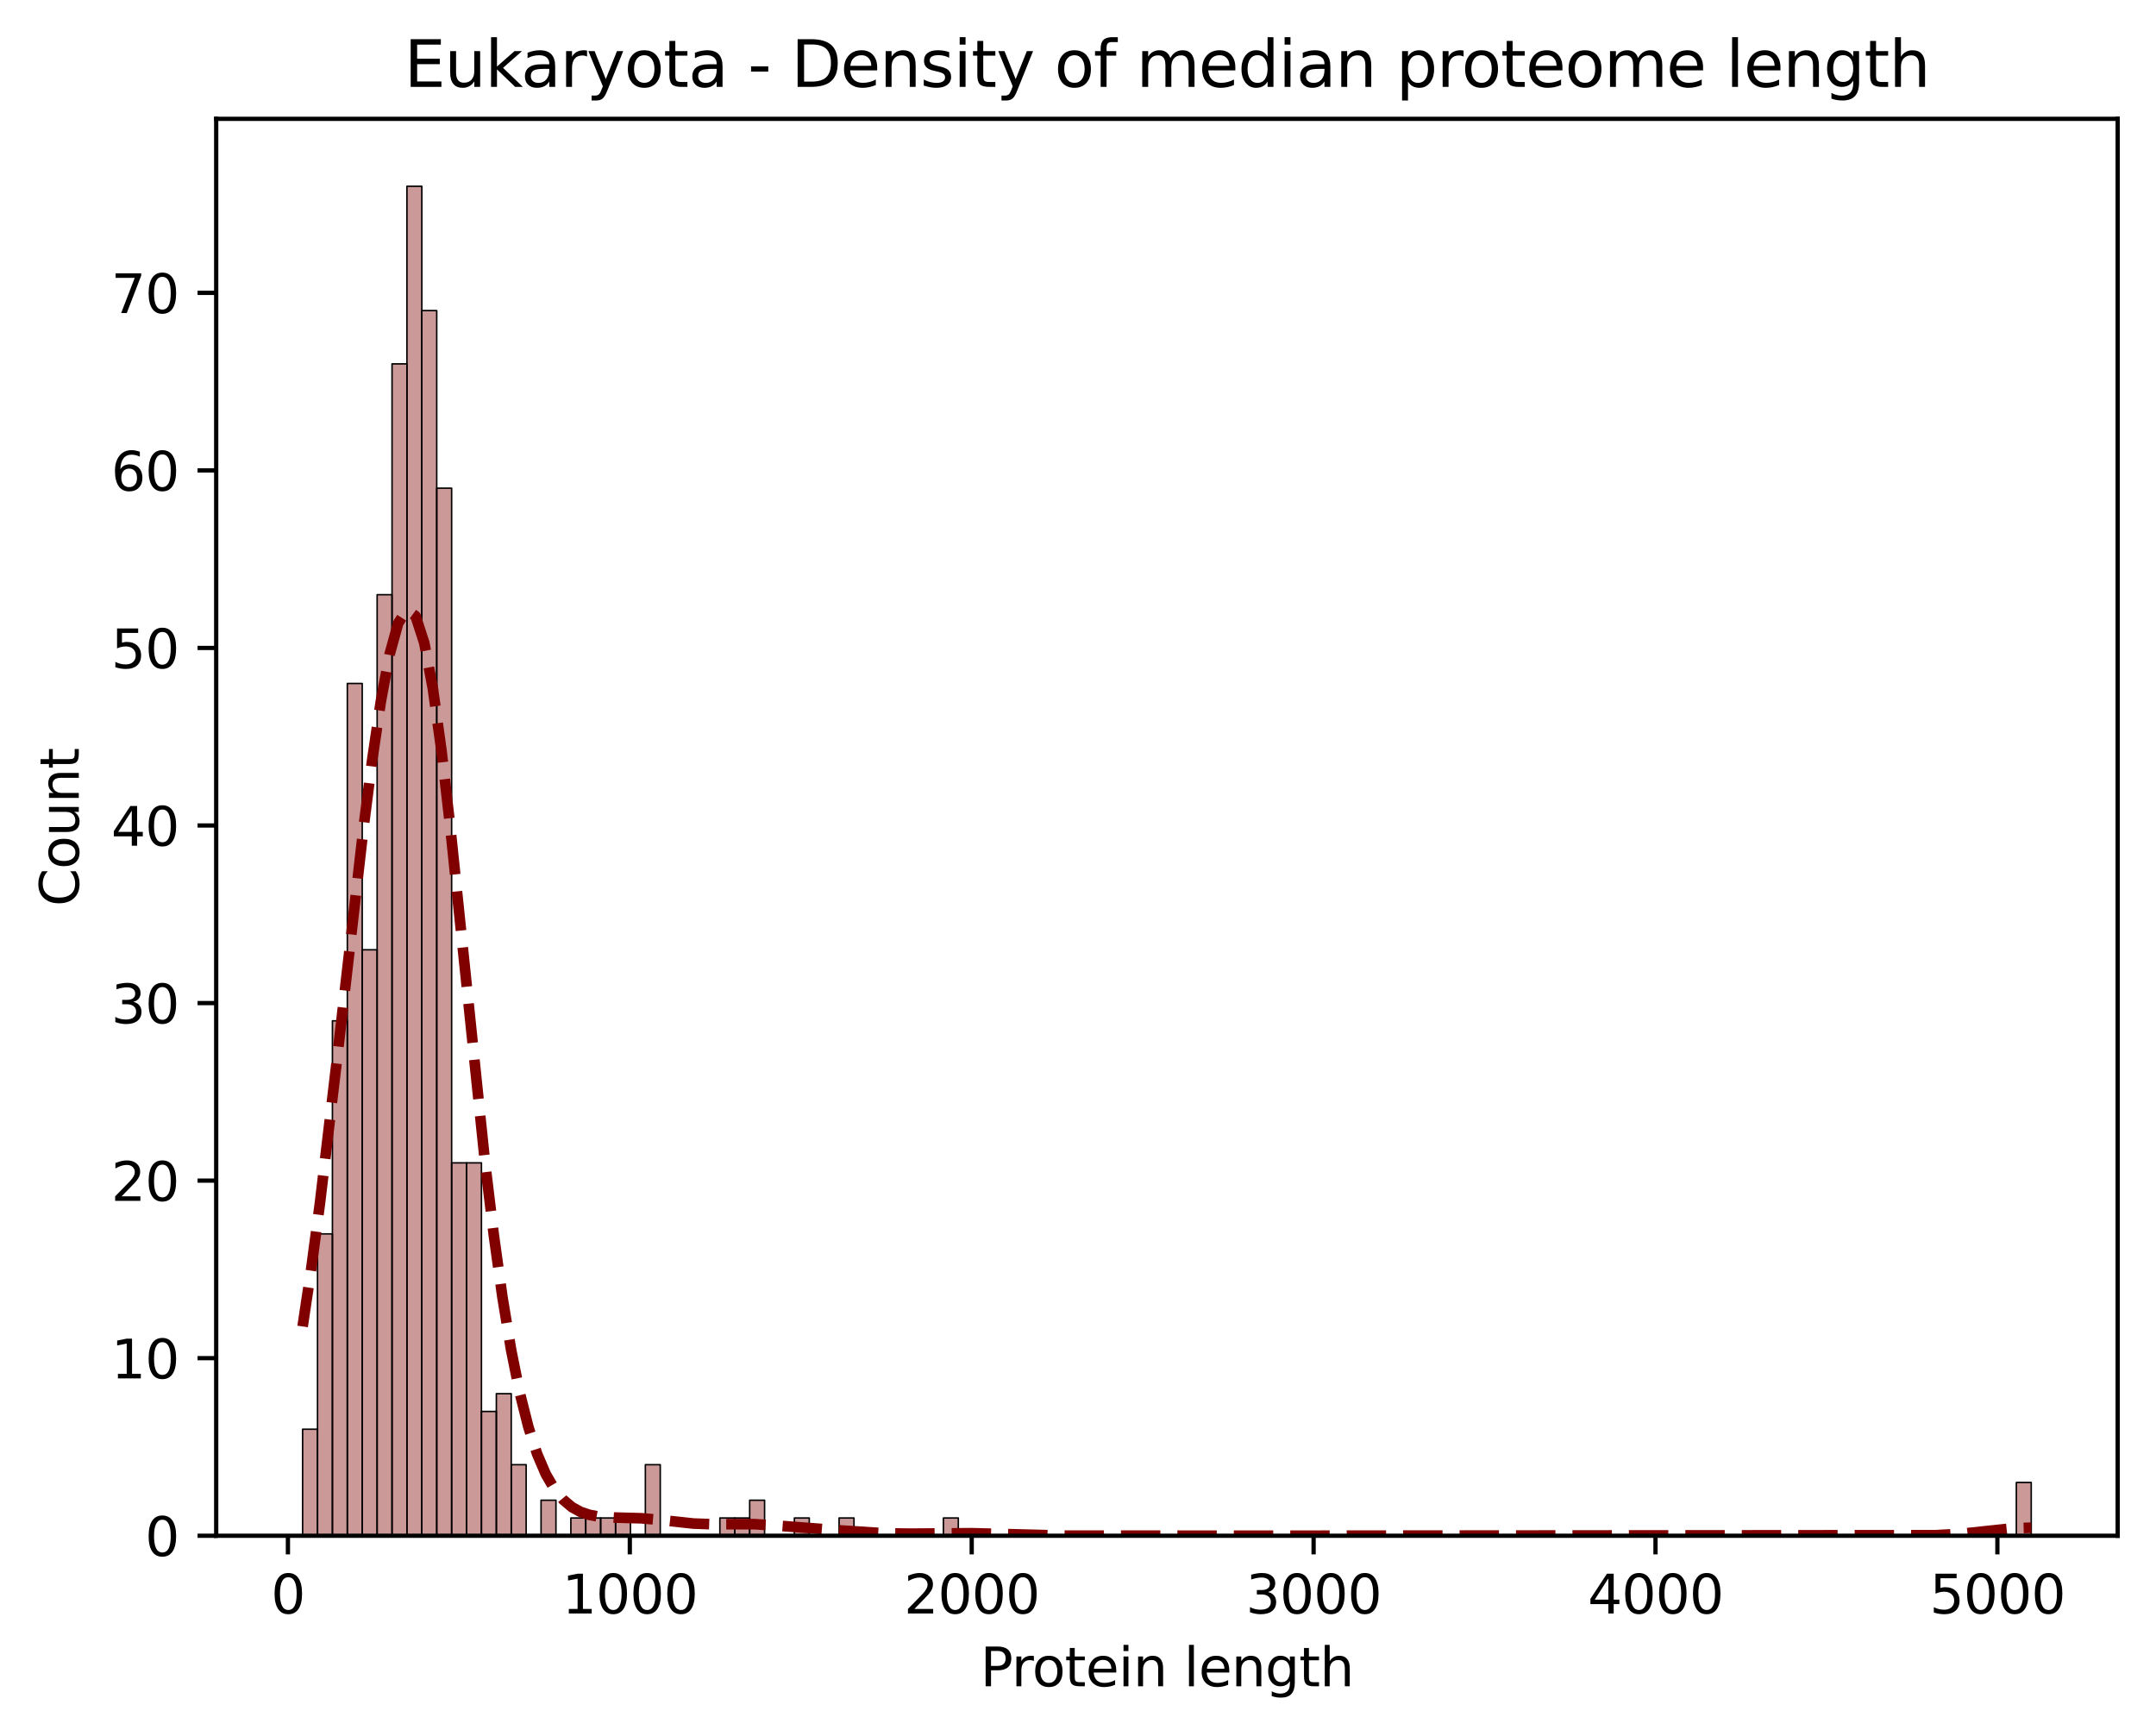 <?xml version="1.0" encoding="utf-8" standalone="no"?>
<!DOCTYPE svg PUBLIC "-//W3C//DTD SVG 1.1//EN"
  "http://www.w3.org/Graphics/SVG/1.1/DTD/svg11.dtd">
<svg xmlns:xlink="http://www.w3.org/1999/xlink" width="404.923pt" height="325.986pt" viewBox="0 0 404.923 325.986" xmlns="http://www.w3.org/2000/svg" version="1.1">
 <defs>
  <style type="text/css">*{stroke-linejoin: round; stroke-linecap: butt}</style>
 </defs>
 <g id="figure_1">
  <g id="patch_1">
   <path d="M 0 325.986 
L 404.923 325.986 
L 404.923 0 
L 0 0 
z
" style="fill: #ffffff"/>
  </g>
  <g id="axes_1">
   <g id="patch_2">
    <path d="M 40.603 288.43 
L 397.723 288.43 
L 397.723 22.318 
L 40.603 22.318 
z
" style="fill: #ffffff"/>
   </g>
   <g id="patch_3">
    <path d="M 56.836 288.43 
L 59.635 288.43 
L 59.635 268.422 
L 56.836 268.422 
z
" clip-path="url(#pb3c6cde724)" style="fill: #800000; fill-opacity: 0.4; stroke: #000000; stroke-width: 0.28; stroke-linejoin: miter"/>
   </g>
   <g id="patch_4">
    <path d="M 59.635 288.43 
L 62.433 288.43 
L 62.433 231.74 
L 59.635 231.74 
z
" clip-path="url(#pb3c6cde724)" style="fill: #800000; fill-opacity: 0.4; stroke: #000000; stroke-width: 0.28; stroke-linejoin: miter"/>
   </g>
   <g id="patch_5">
    <path d="M 62.433 288.43 
L 65.232 288.43 
L 65.232 191.723 
L 62.433 191.723 
z
" clip-path="url(#pb3c6cde724)" style="fill: #800000; fill-opacity: 0.4; stroke: #000000; stroke-width: 0.28; stroke-linejoin: miter"/>
   </g>
   <g id="patch_6">
    <path d="M 65.232 288.43 
L 68.031 288.43 
L 68.031 128.363 
L 65.232 128.363 
z
" clip-path="url(#pb3c6cde724)" style="fill: #800000; fill-opacity: 0.4; stroke: #000000; stroke-width: 0.28; stroke-linejoin: miter"/>
   </g>
   <g id="patch_7">
    <path d="M 68.031 288.43 
L 70.83 288.43 
L 70.83 178.384 
L 68.031 178.384 
z
" clip-path="url(#pb3c6cde724)" style="fill: #800000; fill-opacity: 0.4; stroke: #000000; stroke-width: 0.28; stroke-linejoin: miter"/>
   </g>
   <g id="patch_8">
    <path d="M 70.83 288.43 
L 73.628 288.43 
L 73.628 111.689 
L 70.83 111.689 
z
" clip-path="url(#pb3c6cde724)" style="fill: #800000; fill-opacity: 0.4; stroke: #000000; stroke-width: 0.28; stroke-linejoin: miter"/>
   </g>
   <g id="patch_9">
    <path d="M 73.628 288.43 
L 76.427 288.43 
L 76.427 68.337 
L 73.628 68.337 
z
" clip-path="url(#pb3c6cde724)" style="fill: #800000; fill-opacity: 0.4; stroke: #000000; stroke-width: 0.28; stroke-linejoin: miter"/>
   </g>
   <g id="patch_10">
    <path d="M 76.427 288.43 
L 79.226 288.43 
L 79.226 34.99 
L 76.427 34.99 
z
" clip-path="url(#pb3c6cde724)" style="fill: #800000; fill-opacity: 0.4; stroke: #000000; stroke-width: 0.28; stroke-linejoin: miter"/>
   </g>
   <g id="patch_11">
    <path d="M 79.226 288.43 
L 82.025 288.43 
L 82.025 58.333 
L 79.226 58.333 
z
" clip-path="url(#pb3c6cde724)" style="fill: #800000; fill-opacity: 0.4; stroke: #000000; stroke-width: 0.28; stroke-linejoin: miter"/>
   </g>
   <g id="patch_12">
    <path d="M 82.025 288.43 
L 84.823 288.43 
L 84.823 91.681 
L 82.025 91.681 
z
" clip-path="url(#pb3c6cde724)" style="fill: #800000; fill-opacity: 0.4; stroke: #000000; stroke-width: 0.28; stroke-linejoin: miter"/>
   </g>
   <g id="patch_13">
    <path d="M 84.823 288.43 
L 87.622 288.43 
L 87.622 218.401 
L 84.823 218.401 
z
" clip-path="url(#pb3c6cde724)" style="fill: #800000; fill-opacity: 0.4; stroke: #000000; stroke-width: 0.28; stroke-linejoin: miter"/>
   </g>
   <g id="patch_14">
    <path d="M 87.622 288.43 
L 90.421 288.43 
L 90.421 218.401 
L 87.622 218.401 
z
" clip-path="url(#pb3c6cde724)" style="fill: #800000; fill-opacity: 0.4; stroke: #000000; stroke-width: 0.28; stroke-linejoin: miter"/>
   </g>
   <g id="patch_15">
    <path d="M 90.421 288.43 
L 93.22 288.43 
L 93.22 265.087 
L 90.421 265.087 
z
" clip-path="url(#pb3c6cde724)" style="fill: #800000; fill-opacity: 0.4; stroke: #000000; stroke-width: 0.28; stroke-linejoin: miter"/>
   </g>
   <g id="patch_16">
    <path d="M 93.22 288.43 
L 96.018 288.43 
L 96.018 261.752 
L 93.22 261.752 
z
" clip-path="url(#pb3c6cde724)" style="fill: #800000; fill-opacity: 0.4; stroke: #000000; stroke-width: 0.28; stroke-linejoin: miter"/>
   </g>
   <g id="patch_17">
    <path d="M 96.018 288.43 
L 98.817 288.43 
L 98.817 275.091 
L 96.018 275.091 
z
" clip-path="url(#pb3c6cde724)" style="fill: #800000; fill-opacity: 0.4; stroke: #000000; stroke-width: 0.28; stroke-linejoin: miter"/>
   </g>
   <g id="patch_18">
    <path d="M 98.817 288.43 
L 101.616 288.43 
L 101.616 288.43 
L 98.817 288.43 
z
" clip-path="url(#pb3c6cde724)" style="fill: #800000; fill-opacity: 0.4; stroke: #000000; stroke-width: 0.28; stroke-linejoin: miter"/>
   </g>
   <g id="patch_19">
    <path d="M 101.616 288.43 
L 104.415 288.43 
L 104.415 281.761 
L 101.616 281.761 
z
" clip-path="url(#pb3c6cde724)" style="fill: #800000; fill-opacity: 0.4; stroke: #000000; stroke-width: 0.28; stroke-linejoin: miter"/>
   </g>
   <g id="patch_20">
    <path d="M 104.415 288.43 
L 107.213 288.43 
L 107.213 288.43 
L 104.415 288.43 
z
" clip-path="url(#pb3c6cde724)" style="fill: #800000; fill-opacity: 0.4; stroke: #000000; stroke-width: 0.28; stroke-linejoin: miter"/>
   </g>
   <g id="patch_21">
    <path d="M 107.213 288.43 
L 110.012 288.43 
L 110.012 285.095 
L 107.213 285.095 
z
" clip-path="url(#pb3c6cde724)" style="fill: #800000; fill-opacity: 0.4; stroke: #000000; stroke-width: 0.28; stroke-linejoin: miter"/>
   </g>
   <g id="patch_22">
    <path d="M 110.012 288.43 
L 112.811 288.43 
L 112.811 285.095 
L 110.012 285.095 
z
" clip-path="url(#pb3c6cde724)" style="fill: #800000; fill-opacity: 0.4; stroke: #000000; stroke-width: 0.28; stroke-linejoin: miter"/>
   </g>
   <g id="patch_23">
    <path d="M 112.811 288.43 
L 115.61 288.43 
L 115.61 285.095 
L 112.811 285.095 
z
" clip-path="url(#pb3c6cde724)" style="fill: #800000; fill-opacity: 0.4; stroke: #000000; stroke-width: 0.28; stroke-linejoin: miter"/>
   </g>
   <g id="patch_24">
    <path d="M 115.61 288.43 
L 118.408 288.43 
L 118.408 285.095 
L 115.61 285.095 
z
" clip-path="url(#pb3c6cde724)" style="fill: #800000; fill-opacity: 0.4; stroke: #000000; stroke-width: 0.28; stroke-linejoin: miter"/>
   </g>
   <g id="patch_25">
    <path d="M 118.408 288.43 
L 121.207 288.43 
L 121.207 288.43 
L 118.408 288.43 
z
" clip-path="url(#pb3c6cde724)" style="fill: #800000; fill-opacity: 0.4; stroke: #000000; stroke-width: 0.28; stroke-linejoin: miter"/>
   </g>
   <g id="patch_26">
    <path d="M 121.207 288.43 
L 124.006 288.43 
L 124.006 275.091 
L 121.207 275.091 
z
" clip-path="url(#pb3c6cde724)" style="fill: #800000; fill-opacity: 0.4; stroke: #000000; stroke-width: 0.28; stroke-linejoin: miter"/>
   </g>
   <g id="patch_27">
    <path d="M 124.006 288.43 
L 126.805 288.43 
L 126.805 288.43 
L 124.006 288.43 
z
" clip-path="url(#pb3c6cde724)" style="fill: #800000; fill-opacity: 0.4; stroke: #000000; stroke-width: 0.28; stroke-linejoin: miter"/>
   </g>
   <g id="patch_28">
    <path d="M 126.805 288.43 
L 129.603 288.43 
L 129.603 288.43 
L 126.805 288.43 
z
" clip-path="url(#pb3c6cde724)" style="fill: #800000; fill-opacity: 0.4; stroke: #000000; stroke-width: 0.28; stroke-linejoin: miter"/>
   </g>
   <g id="patch_29">
    <path d="M 129.603 288.43 
L 132.402 288.43 
L 132.402 288.43 
L 129.603 288.43 
z
" clip-path="url(#pb3c6cde724)" style="fill: #800000; fill-opacity: 0.4; stroke: #000000; stroke-width: 0.28; stroke-linejoin: miter"/>
   </g>
   <g id="patch_30">
    <path d="M 132.402 288.43 
L 135.201 288.43 
L 135.201 288.43 
L 132.402 288.43 
z
" clip-path="url(#pb3c6cde724)" style="fill: #800000; fill-opacity: 0.4; stroke: #000000; stroke-width: 0.28; stroke-linejoin: miter"/>
   </g>
   <g id="patch_31">
    <path d="M 135.201 288.43 
L 137.999 288.43 
L 137.999 285.095 
L 135.201 285.095 
z
" clip-path="url(#pb3c6cde724)" style="fill: #800000; fill-opacity: 0.4; stroke: #000000; stroke-width: 0.28; stroke-linejoin: miter"/>
   </g>
   <g id="patch_32">
    <path d="M 137.999 288.43 
L 140.798 288.43 
L 140.798 285.095 
L 137.999 285.095 
z
" clip-path="url(#pb3c6cde724)" style="fill: #800000; fill-opacity: 0.4; stroke: #000000; stroke-width: 0.28; stroke-linejoin: miter"/>
   </g>
   <g id="patch_33">
    <path d="M 140.798 288.43 
L 143.597 288.43 
L 143.597 281.761 
L 140.798 281.761 
z
" clip-path="url(#pb3c6cde724)" style="fill: #800000; fill-opacity: 0.4; stroke: #000000; stroke-width: 0.28; stroke-linejoin: miter"/>
   </g>
   <g id="patch_34">
    <path d="M 143.597 288.43 
L 146.396 288.43 
L 146.396 288.43 
L 143.597 288.43 
z
" clip-path="url(#pb3c6cde724)" style="fill: #800000; fill-opacity: 0.4; stroke: #000000; stroke-width: 0.28; stroke-linejoin: miter"/>
   </g>
   <g id="patch_35">
    <path d="M 146.396 288.43 
L 149.194 288.43 
L 149.194 288.43 
L 146.396 288.43 
z
" clip-path="url(#pb3c6cde724)" style="fill: #800000; fill-opacity: 0.4; stroke: #000000; stroke-width: 0.28; stroke-linejoin: miter"/>
   </g>
   <g id="patch_36">
    <path d="M 149.194 288.43 
L 151.993 288.43 
L 151.993 285.095 
L 149.194 285.095 
z
" clip-path="url(#pb3c6cde724)" style="fill: #800000; fill-opacity: 0.4; stroke: #000000; stroke-width: 0.28; stroke-linejoin: miter"/>
   </g>
   <g id="patch_37">
    <path d="M 151.993 288.43 
L 154.792 288.43 
L 154.792 288.43 
L 151.993 288.43 
z
" clip-path="url(#pb3c6cde724)" style="fill: #800000; fill-opacity: 0.4; stroke: #000000; stroke-width: 0.28; stroke-linejoin: miter"/>
   </g>
   <g id="patch_38">
    <path d="M 154.792 288.43 
L 157.591 288.43 
L 157.591 288.43 
L 154.792 288.43 
z
" clip-path="url(#pb3c6cde724)" style="fill: #800000; fill-opacity: 0.4; stroke: #000000; stroke-width: 0.28; stroke-linejoin: miter"/>
   </g>
   <g id="patch_39">
    <path d="M 157.591 288.43 
L 160.389 288.43 
L 160.389 285.095 
L 157.591 285.095 
z
" clip-path="url(#pb3c6cde724)" style="fill: #800000; fill-opacity: 0.4; stroke: #000000; stroke-width: 0.28; stroke-linejoin: miter"/>
   </g>
   <g id="patch_40">
    <path d="M 160.389 288.43 
L 163.188 288.43 
L 163.188 288.43 
L 160.389 288.43 
z
" clip-path="url(#pb3c6cde724)" style="fill: #800000; fill-opacity: 0.4; stroke: #000000; stroke-width: 0.28; stroke-linejoin: miter"/>
   </g>
   <g id="patch_41">
    <path d="M 163.188 288.43 
L 165.987 288.43 
L 165.987 288.43 
L 163.188 288.43 
z
" clip-path="url(#pb3c6cde724)" style="fill: #800000; fill-opacity: 0.4; stroke: #000000; stroke-width: 0.28; stroke-linejoin: miter"/>
   </g>
   <g id="patch_42">
    <path d="M 165.987 288.43 
L 168.786 288.43 
L 168.786 288.43 
L 165.987 288.43 
z
" clip-path="url(#pb3c6cde724)" style="fill: #800000; fill-opacity: 0.4; stroke: #000000; stroke-width: 0.28; stroke-linejoin: miter"/>
   </g>
   <g id="patch_43">
    <path d="M 168.786 288.43 
L 171.584 288.43 
L 171.584 288.43 
L 168.786 288.43 
z
" clip-path="url(#pb3c6cde724)" style="fill: #800000; fill-opacity: 0.4; stroke: #000000; stroke-width: 0.28; stroke-linejoin: miter"/>
   </g>
   <g id="patch_44">
    <path d="M 171.584 288.43 
L 174.383 288.43 
L 174.383 288.43 
L 171.584 288.43 
z
" clip-path="url(#pb3c6cde724)" style="fill: #800000; fill-opacity: 0.4; stroke: #000000; stroke-width: 0.28; stroke-linejoin: miter"/>
   </g>
   <g id="patch_45">
    <path d="M 174.383 288.43 
L 177.182 288.43 
L 177.182 288.43 
L 174.383 288.43 
z
" clip-path="url(#pb3c6cde724)" style="fill: #800000; fill-opacity: 0.4; stroke: #000000; stroke-width: 0.28; stroke-linejoin: miter"/>
   </g>
   <g id="patch_46">
    <path d="M 177.182 288.43 
L 179.981 288.43 
L 179.981 285.095 
L 177.182 285.095 
z
" clip-path="url(#pb3c6cde724)" style="fill: #800000; fill-opacity: 0.4; stroke: #000000; stroke-width: 0.28; stroke-linejoin: miter"/>
   </g>
   <g id="patch_47">
    <path d="M 179.981 288.43 
L 182.779 288.43 
L 182.779 288.43 
L 179.981 288.43 
z
" clip-path="url(#pb3c6cde724)" style="fill: #800000; fill-opacity: 0.4; stroke: #000000; stroke-width: 0.28; stroke-linejoin: miter"/>
   </g>
   <g id="patch_48">
    <path d="M 182.779 288.43 
L 185.578 288.43 
L 185.578 288.43 
L 182.779 288.43 
z
" clip-path="url(#pb3c6cde724)" style="fill: #800000; fill-opacity: 0.4; stroke: #000000; stroke-width: 0.28; stroke-linejoin: miter"/>
   </g>
   <g id="patch_49">
    <path d="M 185.578 288.43 
L 188.377 288.43 
L 188.377 288.43 
L 185.578 288.43 
z
" clip-path="url(#pb3c6cde724)" style="fill: #800000; fill-opacity: 0.4; stroke: #000000; stroke-width: 0.28; stroke-linejoin: miter"/>
   </g>
   <g id="patch_50">
    <path d="M 188.377 288.43 
L 191.176 288.43 
L 191.176 288.43 
L 188.377 288.43 
z
" clip-path="url(#pb3c6cde724)" style="fill: #800000; fill-opacity: 0.4; stroke: #000000; stroke-width: 0.28; stroke-linejoin: miter"/>
   </g>
   <g id="patch_51">
    <path d="M 191.176 288.43 
L 193.974 288.43 
L 193.974 288.43 
L 191.176 288.43 
z
" clip-path="url(#pb3c6cde724)" style="fill: #800000; fill-opacity: 0.4; stroke: #000000; stroke-width: 0.28; stroke-linejoin: miter"/>
   </g>
   <g id="patch_52">
    <path d="M 193.974 288.43 
L 196.773 288.43 
L 196.773 288.43 
L 193.974 288.43 
z
" clip-path="url(#pb3c6cde724)" style="fill: #800000; fill-opacity: 0.4; stroke: #000000; stroke-width: 0.28; stroke-linejoin: miter"/>
   </g>
   <g id="patch_53">
    <path d="M 196.773 288.43 
L 199.572 288.43 
L 199.572 288.43 
L 196.773 288.43 
z
" clip-path="url(#pb3c6cde724)" style="fill: #800000; fill-opacity: 0.4; stroke: #000000; stroke-width: 0.28; stroke-linejoin: miter"/>
   </g>
   <g id="patch_54">
    <path d="M 199.572 288.43 
L 202.371 288.43 
L 202.371 288.43 
L 199.572 288.43 
z
" clip-path="url(#pb3c6cde724)" style="fill: #800000; fill-opacity: 0.4; stroke: #000000; stroke-width: 0.28; stroke-linejoin: miter"/>
   </g>
   <g id="patch_55">
    <path d="M 202.371 288.43 
L 205.169 288.43 
L 205.169 288.43 
L 202.371 288.43 
z
" clip-path="url(#pb3c6cde724)" style="fill: #800000; fill-opacity: 0.4; stroke: #000000; stroke-width: 0.28; stroke-linejoin: miter"/>
   </g>
   <g id="patch_56">
    <path d="M 205.169 288.43 
L 207.968 288.43 
L 207.968 288.43 
L 205.169 288.43 
z
" clip-path="url(#pb3c6cde724)" style="fill: #800000; fill-opacity: 0.4; stroke: #000000; stroke-width: 0.28; stroke-linejoin: miter"/>
   </g>
   <g id="patch_57">
    <path d="M 207.968 288.43 
L 210.767 288.43 
L 210.767 288.43 
L 207.968 288.43 
z
" clip-path="url(#pb3c6cde724)" style="fill: #800000; fill-opacity: 0.4; stroke: #000000; stroke-width: 0.28; stroke-linejoin: miter"/>
   </g>
   <g id="patch_58">
    <path d="M 210.767 288.43 
L 213.566 288.43 
L 213.566 288.43 
L 210.767 288.43 
z
" clip-path="url(#pb3c6cde724)" style="fill: #800000; fill-opacity: 0.4; stroke: #000000; stroke-width: 0.28; stroke-linejoin: miter"/>
   </g>
   <g id="patch_59">
    <path d="M 213.566 288.43 
L 216.364 288.43 
L 216.364 288.43 
L 213.566 288.43 
z
" clip-path="url(#pb3c6cde724)" style="fill: #800000; fill-opacity: 0.4; stroke: #000000; stroke-width: 0.28; stroke-linejoin: miter"/>
   </g>
   <g id="patch_60">
    <path d="M 216.364 288.43 
L 219.163 288.43 
L 219.163 288.43 
L 216.364 288.43 
z
" clip-path="url(#pb3c6cde724)" style="fill: #800000; fill-opacity: 0.4; stroke: #000000; stroke-width: 0.28; stroke-linejoin: miter"/>
   </g>
   <g id="patch_61">
    <path d="M 219.163 288.43 
L 221.962 288.43 
L 221.962 288.43 
L 219.163 288.43 
z
" clip-path="url(#pb3c6cde724)" style="fill: #800000; fill-opacity: 0.4; stroke: #000000; stroke-width: 0.28; stroke-linejoin: miter"/>
   </g>
   <g id="patch_62">
    <path d="M 221.962 288.43 
L 224.761 288.43 
L 224.761 288.43 
L 221.962 288.43 
z
" clip-path="url(#pb3c6cde724)" style="fill: #800000; fill-opacity: 0.4; stroke: #000000; stroke-width: 0.28; stroke-linejoin: miter"/>
   </g>
   <g id="patch_63">
    <path d="M 224.761 288.43 
L 227.559 288.43 
L 227.559 288.43 
L 224.761 288.43 
z
" clip-path="url(#pb3c6cde724)" style="fill: #800000; fill-opacity: 0.4; stroke: #000000; stroke-width: 0.28; stroke-linejoin: miter"/>
   </g>
   <g id="patch_64">
    <path d="M 227.559 288.43 
L 230.358 288.43 
L 230.358 288.43 
L 227.559 288.43 
z
" clip-path="url(#pb3c6cde724)" style="fill: #800000; fill-opacity: 0.4; stroke: #000000; stroke-width: 0.28; stroke-linejoin: miter"/>
   </g>
   <g id="patch_65">
    <path d="M 230.358 288.43 
L 233.157 288.43 
L 233.157 288.43 
L 230.358 288.43 
z
" clip-path="url(#pb3c6cde724)" style="fill: #800000; fill-opacity: 0.4; stroke: #000000; stroke-width: 0.28; stroke-linejoin: miter"/>
   </g>
   <g id="patch_66">
    <path d="M 233.157 288.43 
L 235.956 288.43 
L 235.956 288.43 
L 233.157 288.43 
z
" clip-path="url(#pb3c6cde724)" style="fill: #800000; fill-opacity: 0.4; stroke: #000000; stroke-width: 0.28; stroke-linejoin: miter"/>
   </g>
   <g id="patch_67">
    <path d="M 235.956 288.43 
L 238.754 288.43 
L 238.754 288.43 
L 235.956 288.43 
z
" clip-path="url(#pb3c6cde724)" style="fill: #800000; fill-opacity: 0.4; stroke: #000000; stroke-width: 0.28; stroke-linejoin: miter"/>
   </g>
   <g id="patch_68">
    <path d="M 238.754 288.43 
L 241.553 288.43 
L 241.553 288.43 
L 238.754 288.43 
z
" clip-path="url(#pb3c6cde724)" style="fill: #800000; fill-opacity: 0.4; stroke: #000000; stroke-width: 0.28; stroke-linejoin: miter"/>
   </g>
   <g id="patch_69">
    <path d="M 241.553 288.43 
L 244.352 288.43 
L 244.352 288.43 
L 241.553 288.43 
z
" clip-path="url(#pb3c6cde724)" style="fill: #800000; fill-opacity: 0.4; stroke: #000000; stroke-width: 0.28; stroke-linejoin: miter"/>
   </g>
   <g id="patch_70">
    <path d="M 244.352 288.43 
L 247.151 288.43 
L 247.151 288.43 
L 244.352 288.43 
z
" clip-path="url(#pb3c6cde724)" style="fill: #800000; fill-opacity: 0.4; stroke: #000000; stroke-width: 0.28; stroke-linejoin: miter"/>
   </g>
   <g id="patch_71">
    <path d="M 247.151 288.43 
L 249.949 288.43 
L 249.949 288.43 
L 247.151 288.43 
z
" clip-path="url(#pb3c6cde724)" style="fill: #800000; fill-opacity: 0.4; stroke: #000000; stroke-width: 0.28; stroke-linejoin: miter"/>
   </g>
   <g id="patch_72">
    <path d="M 249.949 288.43 
L 252.748 288.43 
L 252.748 288.43 
L 249.949 288.43 
z
" clip-path="url(#pb3c6cde724)" style="fill: #800000; fill-opacity: 0.4; stroke: #000000; stroke-width: 0.28; stroke-linejoin: miter"/>
   </g>
   <g id="patch_73">
    <path d="M 252.748 288.43 
L 255.547 288.43 
L 255.547 288.43 
L 252.748 288.43 
z
" clip-path="url(#pb3c6cde724)" style="fill: #800000; fill-opacity: 0.4; stroke: #000000; stroke-width: 0.28; stroke-linejoin: miter"/>
   </g>
   <g id="patch_74">
    <path d="M 255.547 288.43 
L 258.346 288.43 
L 258.346 288.43 
L 255.547 288.43 
z
" clip-path="url(#pb3c6cde724)" style="fill: #800000; fill-opacity: 0.4; stroke: #000000; stroke-width: 0.28; stroke-linejoin: miter"/>
   </g>
   <g id="patch_75">
    <path d="M 258.346 288.43 
L 261.144 288.43 
L 261.144 288.43 
L 258.346 288.43 
z
" clip-path="url(#pb3c6cde724)" style="fill: #800000; fill-opacity: 0.4; stroke: #000000; stroke-width: 0.28; stroke-linejoin: miter"/>
   </g>
   <g id="patch_76">
    <path d="M 261.144 288.43 
L 263.943 288.43 
L 263.943 288.43 
L 261.144 288.43 
z
" clip-path="url(#pb3c6cde724)" style="fill: #800000; fill-opacity: 0.4; stroke: #000000; stroke-width: 0.28; stroke-linejoin: miter"/>
   </g>
   <g id="patch_77">
    <path d="M 263.943 288.43 
L 266.742 288.43 
L 266.742 288.43 
L 263.943 288.43 
z
" clip-path="url(#pb3c6cde724)" style="fill: #800000; fill-opacity: 0.4; stroke: #000000; stroke-width: 0.28; stroke-linejoin: miter"/>
   </g>
   <g id="patch_78">
    <path d="M 266.742 288.43 
L 269.541 288.43 
L 269.541 288.43 
L 266.742 288.43 
z
" clip-path="url(#pb3c6cde724)" style="fill: #800000; fill-opacity: 0.4; stroke: #000000; stroke-width: 0.28; stroke-linejoin: miter"/>
   </g>
   <g id="patch_79">
    <path d="M 269.541 288.43 
L 272.339 288.43 
L 272.339 288.43 
L 269.541 288.43 
z
" clip-path="url(#pb3c6cde724)" style="fill: #800000; fill-opacity: 0.4; stroke: #000000; stroke-width: 0.28; stroke-linejoin: miter"/>
   </g>
   <g id="patch_80">
    <path d="M 272.339 288.43 
L 275.138 288.43 
L 275.138 288.43 
L 272.339 288.43 
z
" clip-path="url(#pb3c6cde724)" style="fill: #800000; fill-opacity: 0.4; stroke: #000000; stroke-width: 0.28; stroke-linejoin: miter"/>
   </g>
   <g id="patch_81">
    <path d="M 275.138 288.43 
L 277.937 288.43 
L 277.937 288.43 
L 275.138 288.43 
z
" clip-path="url(#pb3c6cde724)" style="fill: #800000; fill-opacity: 0.4; stroke: #000000; stroke-width: 0.28; stroke-linejoin: miter"/>
   </g>
   <g id="patch_82">
    <path d="M 277.937 288.43 
L 280.736 288.43 
L 280.736 288.43 
L 277.937 288.43 
z
" clip-path="url(#pb3c6cde724)" style="fill: #800000; fill-opacity: 0.4; stroke: #000000; stroke-width: 0.28; stroke-linejoin: miter"/>
   </g>
   <g id="patch_83">
    <path d="M 280.736 288.43 
L 283.534 288.43 
L 283.534 288.43 
L 280.736 288.43 
z
" clip-path="url(#pb3c6cde724)" style="fill: #800000; fill-opacity: 0.4; stroke: #000000; stroke-width: 0.28; stroke-linejoin: miter"/>
   </g>
   <g id="patch_84">
    <path d="M 283.534 288.43 
L 286.333 288.43 
L 286.333 288.43 
L 283.534 288.43 
z
" clip-path="url(#pb3c6cde724)" style="fill: #800000; fill-opacity: 0.4; stroke: #000000; stroke-width: 0.28; stroke-linejoin: miter"/>
   </g>
   <g id="patch_85">
    <path d="M 286.333 288.43 
L 289.132 288.43 
L 289.132 288.43 
L 286.333 288.43 
z
" clip-path="url(#pb3c6cde724)" style="fill: #800000; fill-opacity: 0.4; stroke: #000000; stroke-width: 0.28; stroke-linejoin: miter"/>
   </g>
   <g id="patch_86">
    <path d="M 289.132 288.43 
L 291.931 288.43 
L 291.931 288.43 
L 289.132 288.43 
z
" clip-path="url(#pb3c6cde724)" style="fill: #800000; fill-opacity: 0.4; stroke: #000000; stroke-width: 0.28; stroke-linejoin: miter"/>
   </g>
   <g id="patch_87">
    <path d="M 291.931 288.43 
L 294.729 288.43 
L 294.729 288.43 
L 291.931 288.43 
z
" clip-path="url(#pb3c6cde724)" style="fill: #800000; fill-opacity: 0.4; stroke: #000000; stroke-width: 0.28; stroke-linejoin: miter"/>
   </g>
   <g id="patch_88">
    <path d="M 294.729 288.43 
L 297.528 288.43 
L 297.528 288.43 
L 294.729 288.43 
z
" clip-path="url(#pb3c6cde724)" style="fill: #800000; fill-opacity: 0.4; stroke: #000000; stroke-width: 0.28; stroke-linejoin: miter"/>
   </g>
   <g id="patch_89">
    <path d="M 297.528 288.43 
L 300.327 288.43 
L 300.327 288.43 
L 297.528 288.43 
z
" clip-path="url(#pb3c6cde724)" style="fill: #800000; fill-opacity: 0.4; stroke: #000000; stroke-width: 0.28; stroke-linejoin: miter"/>
   </g>
   <g id="patch_90">
    <path d="M 300.327 288.43 
L 303.126 288.43 
L 303.126 288.43 
L 300.327 288.43 
z
" clip-path="url(#pb3c6cde724)" style="fill: #800000; fill-opacity: 0.4; stroke: #000000; stroke-width: 0.28; stroke-linejoin: miter"/>
   </g>
   <g id="patch_91">
    <path d="M 303.126 288.43 
L 305.924 288.43 
L 305.924 288.43 
L 303.126 288.43 
z
" clip-path="url(#pb3c6cde724)" style="fill: #800000; fill-opacity: 0.4; stroke: #000000; stroke-width: 0.28; stroke-linejoin: miter"/>
   </g>
   <g id="patch_92">
    <path d="M 305.924 288.43 
L 308.723 288.43 
L 308.723 288.43 
L 305.924 288.43 
z
" clip-path="url(#pb3c6cde724)" style="fill: #800000; fill-opacity: 0.4; stroke: #000000; stroke-width: 0.28; stroke-linejoin: miter"/>
   </g>
   <g id="patch_93">
    <path d="M 308.723 288.43 
L 311.522 288.43 
L 311.522 288.43 
L 308.723 288.43 
z
" clip-path="url(#pb3c6cde724)" style="fill: #800000; fill-opacity: 0.4; stroke: #000000; stroke-width: 0.28; stroke-linejoin: miter"/>
   </g>
   <g id="patch_94">
    <path d="M 311.522 288.43 
L 314.32 288.43 
L 314.32 288.43 
L 311.522 288.43 
z
" clip-path="url(#pb3c6cde724)" style="fill: #800000; fill-opacity: 0.4; stroke: #000000; stroke-width: 0.28; stroke-linejoin: miter"/>
   </g>
   <g id="patch_95">
    <path d="M 314.32 288.43 
L 317.119 288.43 
L 317.119 288.43 
L 314.32 288.43 
z
" clip-path="url(#pb3c6cde724)" style="fill: #800000; fill-opacity: 0.4; stroke: #000000; stroke-width: 0.28; stroke-linejoin: miter"/>
   </g>
   <g id="patch_96">
    <path d="M 317.119 288.43 
L 319.918 288.43 
L 319.918 288.43 
L 317.119 288.43 
z
" clip-path="url(#pb3c6cde724)" style="fill: #800000; fill-opacity: 0.4; stroke: #000000; stroke-width: 0.28; stroke-linejoin: miter"/>
   </g>
   <g id="patch_97">
    <path d="M 319.918 288.43 
L 322.717 288.43 
L 322.717 288.43 
L 319.918 288.43 
z
" clip-path="url(#pb3c6cde724)" style="fill: #800000; fill-opacity: 0.4; stroke: #000000; stroke-width: 0.28; stroke-linejoin: miter"/>
   </g>
   <g id="patch_98">
    <path d="M 322.717 288.43 
L 325.515 288.43 
L 325.515 288.43 
L 322.717 288.43 
z
" clip-path="url(#pb3c6cde724)" style="fill: #800000; fill-opacity: 0.4; stroke: #000000; stroke-width: 0.28; stroke-linejoin: miter"/>
   </g>
   <g id="patch_99">
    <path d="M 325.515 288.43 
L 328.314 288.43 
L 328.314 288.43 
L 325.515 288.43 
z
" clip-path="url(#pb3c6cde724)" style="fill: #800000; fill-opacity: 0.4; stroke: #000000; stroke-width: 0.28; stroke-linejoin: miter"/>
   </g>
   <g id="patch_100">
    <path d="M 328.314 288.43 
L 331.113 288.43 
L 331.113 288.43 
L 328.314 288.43 
z
" clip-path="url(#pb3c6cde724)" style="fill: #800000; fill-opacity: 0.4; stroke: #000000; stroke-width: 0.28; stroke-linejoin: miter"/>
   </g>
   <g id="patch_101">
    <path d="M 331.113 288.43 
L 333.912 288.43 
L 333.912 288.43 
L 331.113 288.43 
z
" clip-path="url(#pb3c6cde724)" style="fill: #800000; fill-opacity: 0.4; stroke: #000000; stroke-width: 0.28; stroke-linejoin: miter"/>
   </g>
   <g id="patch_102">
    <path d="M 333.912 288.43 
L 336.71 288.43 
L 336.71 288.43 
L 333.912 288.43 
z
" clip-path="url(#pb3c6cde724)" style="fill: #800000; fill-opacity: 0.4; stroke: #000000; stroke-width: 0.28; stroke-linejoin: miter"/>
   </g>
   <g id="patch_103">
    <path d="M 336.71 288.43 
L 339.509 288.43 
L 339.509 288.43 
L 336.71 288.43 
z
" clip-path="url(#pb3c6cde724)" style="fill: #800000; fill-opacity: 0.4; stroke: #000000; stroke-width: 0.28; stroke-linejoin: miter"/>
   </g>
   <g id="patch_104">
    <path d="M 339.509 288.43 
L 342.308 288.43 
L 342.308 288.43 
L 339.509 288.43 
z
" clip-path="url(#pb3c6cde724)" style="fill: #800000; fill-opacity: 0.4; stroke: #000000; stroke-width: 0.28; stroke-linejoin: miter"/>
   </g>
   <g id="patch_105">
    <path d="M 342.308 288.43 
L 345.107 288.43 
L 345.107 288.43 
L 342.308 288.43 
z
" clip-path="url(#pb3c6cde724)" style="fill: #800000; fill-opacity: 0.4; stroke: #000000; stroke-width: 0.28; stroke-linejoin: miter"/>
   </g>
   <g id="patch_106">
    <path d="M 345.107 288.43 
L 347.905 288.43 
L 347.905 288.43 
L 345.107 288.43 
z
" clip-path="url(#pb3c6cde724)" style="fill: #800000; fill-opacity: 0.4; stroke: #000000; stroke-width: 0.28; stroke-linejoin: miter"/>
   </g>
   <g id="patch_107">
    <path d="M 347.905 288.43 
L 350.704 288.43 
L 350.704 288.43 
L 347.905 288.43 
z
" clip-path="url(#pb3c6cde724)" style="fill: #800000; fill-opacity: 0.4; stroke: #000000; stroke-width: 0.28; stroke-linejoin: miter"/>
   </g>
   <g id="patch_108">
    <path d="M 350.704 288.43 
L 353.503 288.43 
L 353.503 288.43 
L 350.704 288.43 
z
" clip-path="url(#pb3c6cde724)" style="fill: #800000; fill-opacity: 0.4; stroke: #000000; stroke-width: 0.28; stroke-linejoin: miter"/>
   </g>
   <g id="patch_109">
    <path d="M 353.503 288.43 
L 356.302 288.43 
L 356.302 288.43 
L 353.503 288.43 
z
" clip-path="url(#pb3c6cde724)" style="fill: #800000; fill-opacity: 0.4; stroke: #000000; stroke-width: 0.28; stroke-linejoin: miter"/>
   </g>
   <g id="patch_110">
    <path d="M 356.302 288.43 
L 359.1 288.43 
L 359.1 288.43 
L 356.302 288.43 
z
" clip-path="url(#pb3c6cde724)" style="fill: #800000; fill-opacity: 0.4; stroke: #000000; stroke-width: 0.28; stroke-linejoin: miter"/>
   </g>
   <g id="patch_111">
    <path d="M 359.1 288.43 
L 361.899 288.43 
L 361.899 288.43 
L 359.1 288.43 
z
" clip-path="url(#pb3c6cde724)" style="fill: #800000; fill-opacity: 0.4; stroke: #000000; stroke-width: 0.28; stroke-linejoin: miter"/>
   </g>
   <g id="patch_112">
    <path d="M 361.899 288.43 
L 364.698 288.43 
L 364.698 288.43 
L 361.899 288.43 
z
" clip-path="url(#pb3c6cde724)" style="fill: #800000; fill-opacity: 0.4; stroke: #000000; stroke-width: 0.28; stroke-linejoin: miter"/>
   </g>
   <g id="patch_113">
    <path d="M 364.698 288.43 
L 367.497 288.43 
L 367.497 288.43 
L 364.698 288.43 
z
" clip-path="url(#pb3c6cde724)" style="fill: #800000; fill-opacity: 0.4; stroke: #000000; stroke-width: 0.28; stroke-linejoin: miter"/>
   </g>
   <g id="patch_114">
    <path d="M 367.497 288.43 
L 370.295 288.43 
L 370.295 288.43 
L 367.497 288.43 
z
" clip-path="url(#pb3c6cde724)" style="fill: #800000; fill-opacity: 0.4; stroke: #000000; stroke-width: 0.28; stroke-linejoin: miter"/>
   </g>
   <g id="patch_115">
    <path d="M 370.295 288.43 
L 373.094 288.43 
L 373.094 288.43 
L 370.295 288.43 
z
" clip-path="url(#pb3c6cde724)" style="fill: #800000; fill-opacity: 0.4; stroke: #000000; stroke-width: 0.28; stroke-linejoin: miter"/>
   </g>
   <g id="patch_116">
    <path d="M 373.094 288.43 
L 375.893 288.43 
L 375.893 288.43 
L 373.094 288.43 
z
" clip-path="url(#pb3c6cde724)" style="fill: #800000; fill-opacity: 0.4; stroke: #000000; stroke-width: 0.28; stroke-linejoin: miter"/>
   </g>
   <g id="patch_117">
    <path d="M 375.893 288.43 
L 378.692 288.43 
L 378.692 288.43 
L 375.893 288.43 
z
" clip-path="url(#pb3c6cde724)" style="fill: #800000; fill-opacity: 0.4; stroke: #000000; stroke-width: 0.28; stroke-linejoin: miter"/>
   </g>
   <g id="patch_118">
    <path d="M 378.692 288.43 
L 381.49 288.43 
L 381.49 278.426 
L 378.692 278.426 
z
" clip-path="url(#pb3c6cde724)" style="fill: #800000; fill-opacity: 0.4; stroke: #000000; stroke-width: 0.28; stroke-linejoin: miter"/>
   </g>
   <g id="matplotlib.axis_1">
    <g id="xtick_1">
     <g id="line2d_1">
      <defs>
       <path id="m8fabb959a5" d="M 0 0 
L 0 3.5 
" style="stroke: #000000; stroke-width: 0.8"/>
      </defs>
      <g>
       <use xlink:href="#m8fabb959a5" x="54.075" y="288.43" style="stroke: #000000; stroke-width: 0.8"/>
      </g>
     </g>
     <g id="text_1">
      <!-- 0 -->
      <g transform="translate(50.893 303.029) scale(0.1 -0.1)">
       <defs>
        <path id="DejaVuSans-30" d="M 2034 4250 
Q 1547 4250 1301 3770 
Q 1056 3291 1056 2328 
Q 1056 1369 1301 889 
Q 1547 409 2034 409 
Q 2525 409 2770 889 
Q 3016 1369 3016 2328 
Q 3016 3291 2770 3770 
Q 2525 4250 2034 4250 
z
M 2034 4750 
Q 2819 4750 3233 4129 
Q 3647 3509 3647 2328 
Q 3647 1150 3233 529 
Q 2819 -91 2034 -91 
Q 1250 -91 836 529 
Q 422 1150 422 2328 
Q 422 3509 836 4129 
Q 1250 4750 2034 4750 
z
" transform="scale(0.016)"/>
       </defs>
       <use xlink:href="#DejaVuSans-30"/>
      </g>
     </g>
    </g>
    <g id="xtick_2">
     <g id="line2d_2">
      <g>
       <use xlink:href="#m8fabb959a5" x="118.286" y="288.43" style="stroke: #000000; stroke-width: 0.8"/>
      </g>
     </g>
     <g id="text_2">
      <!-- 1000 -->
      <g transform="translate(105.561 303.029) scale(0.1 -0.1)">
       <defs>
        <path id="DejaVuSans-31" d="M 794 531 
L 1825 531 
L 1825 4091 
L 703 3866 
L 703 4441 
L 1819 4666 
L 2450 4666 
L 2450 531 
L 3481 531 
L 3481 0 
L 794 0 
L 794 531 
z
" transform="scale(0.016)"/>
       </defs>
       <use xlink:href="#DejaVuSans-31"/>
       <use xlink:href="#DejaVuSans-30" x="63.623"/>
       <use xlink:href="#DejaVuSans-30" x="127.246"/>
       <use xlink:href="#DejaVuSans-30" x="190.869"/>
      </g>
     </g>
    </g>
    <g id="xtick_3">
     <g id="line2d_3">
      <g>
       <use xlink:href="#m8fabb959a5" x="182.498" y="288.43" style="stroke: #000000; stroke-width: 0.8"/>
      </g>
     </g>
     <g id="text_3">
      <!-- 2000 -->
      <g transform="translate(169.773 303.029) scale(0.1 -0.1)">
       <defs>
        <path id="DejaVuSans-32" d="M 1228 531 
L 3431 531 
L 3431 0 
L 469 0 
L 469 531 
Q 828 903 1448 1529 
Q 2069 2156 2228 2338 
Q 2531 2678 2651 2914 
Q 2772 3150 2772 3378 
Q 2772 3750 2511 3984 
Q 2250 4219 1831 4219 
Q 1534 4219 1204 4116 
Q 875 4013 500 3803 
L 500 4441 
Q 881 4594 1212 4672 
Q 1544 4750 1819 4750 
Q 2544 4750 2975 4387 
Q 3406 4025 3406 3419 
Q 3406 3131 3298 2873 
Q 3191 2616 2906 2266 
Q 2828 2175 2409 1742 
Q 1991 1309 1228 531 
z
" transform="scale(0.016)"/>
       </defs>
       <use xlink:href="#DejaVuSans-32"/>
       <use xlink:href="#DejaVuSans-30" x="63.623"/>
       <use xlink:href="#DejaVuSans-30" x="127.246"/>
       <use xlink:href="#DejaVuSans-30" x="190.869"/>
      </g>
     </g>
    </g>
    <g id="xtick_4">
     <g id="line2d_4">
      <g>
       <use xlink:href="#m8fabb959a5" x="246.71" y="288.43" style="stroke: #000000; stroke-width: 0.8"/>
      </g>
     </g>
     <g id="text_4">
      <!-- 3000 -->
      <g transform="translate(233.985 303.029) scale(0.1 -0.1)">
       <defs>
        <path id="DejaVuSans-33" d="M 2597 2516 
Q 3050 2419 3304 2112 
Q 3559 1806 3559 1356 
Q 3559 666 3084 287 
Q 2609 -91 1734 -91 
Q 1441 -91 1130 -33 
Q 819 25 488 141 
L 488 750 
Q 750 597 1062 519 
Q 1375 441 1716 441 
Q 2309 441 2620 675 
Q 2931 909 2931 1356 
Q 2931 1769 2642 2001 
Q 2353 2234 1838 2234 
L 1294 2234 
L 1294 2753 
L 1863 2753 
Q 2328 2753 2575 2939 
Q 2822 3125 2822 3475 
Q 2822 3834 2567 4026 
Q 2313 4219 1838 4219 
Q 1578 4219 1281 4162 
Q 984 4106 628 3988 
L 628 4550 
Q 988 4650 1302 4700 
Q 1616 4750 1894 4750 
Q 2613 4750 3031 4423 
Q 3450 4097 3450 3541 
Q 3450 3153 3228 2886 
Q 3006 2619 2597 2516 
z
" transform="scale(0.016)"/>
       </defs>
       <use xlink:href="#DejaVuSans-33"/>
       <use xlink:href="#DejaVuSans-30" x="63.623"/>
       <use xlink:href="#DejaVuSans-30" x="127.246"/>
       <use xlink:href="#DejaVuSans-30" x="190.869"/>
      </g>
     </g>
    </g>
    <g id="xtick_5">
     <g id="line2d_5">
      <g>
       <use xlink:href="#m8fabb959a5" x="310.922" y="288.43" style="stroke: #000000; stroke-width: 0.8"/>
      </g>
     </g>
     <g id="text_5">
      <!-- 4000 -->
      <g transform="translate(298.197 303.029) scale(0.1 -0.1)">
       <defs>
        <path id="DejaVuSans-34" d="M 2419 4116 
L 825 1625 
L 2419 1625 
L 2419 4116 
z
M 2253 4666 
L 3047 4666 
L 3047 1625 
L 3713 1625 
L 3713 1100 
L 3047 1100 
L 3047 0 
L 2419 0 
L 2419 1100 
L 313 1100 
L 313 1709 
L 2253 4666 
z
" transform="scale(0.016)"/>
       </defs>
       <use xlink:href="#DejaVuSans-34"/>
       <use xlink:href="#DejaVuSans-30" x="63.623"/>
       <use xlink:href="#DejaVuSans-30" x="127.246"/>
       <use xlink:href="#DejaVuSans-30" x="190.869"/>
      </g>
     </g>
    </g>
    <g id="xtick_6">
     <g id="line2d_6">
      <g>
       <use xlink:href="#m8fabb959a5" x="375.133" y="288.43" style="stroke: #000000; stroke-width: 0.8"/>
      </g>
     </g>
     <g id="text_6">
      <!-- 5000 -->
      <g transform="translate(362.408 303.029) scale(0.1 -0.1)">
       <defs>
        <path id="DejaVuSans-35" d="M 691 4666 
L 3169 4666 
L 3169 4134 
L 1269 4134 
L 1269 2991 
Q 1406 3038 1543 3061 
Q 1681 3084 1819 3084 
Q 2600 3084 3056 2656 
Q 3513 2228 3513 1497 
Q 3513 744 3044 326 
Q 2575 -91 1722 -91 
Q 1428 -91 1123 -41 
Q 819 9 494 109 
L 494 744 
Q 775 591 1075 516 
Q 1375 441 1709 441 
Q 2250 441 2565 725 
Q 2881 1009 2881 1497 
Q 2881 1984 2565 2268 
Q 2250 2553 1709 2553 
Q 1456 2553 1204 2497 
Q 953 2441 691 2322 
L 691 4666 
z
" transform="scale(0.016)"/>
       </defs>
       <use xlink:href="#DejaVuSans-35"/>
       <use xlink:href="#DejaVuSans-30" x="63.623"/>
       <use xlink:href="#DejaVuSans-30" x="127.246"/>
       <use xlink:href="#DejaVuSans-30" x="190.869"/>
      </g>
     </g>
    </g>
    <g id="text_7">
     <!-- Protein length -->
     <g transform="translate(184.112 316.707) scale(0.1 -0.1)">
      <defs>
       <path id="DejaVuSans-50" d="M 1259 4147 
L 1259 2394 
L 2053 2394 
Q 2494 2394 2734 2622 
Q 2975 2850 2975 3272 
Q 2975 3691 2734 3919 
Q 2494 4147 2053 4147 
L 1259 4147 
z
M 628 4666 
L 2053 4666 
Q 2838 4666 3239 4311 
Q 3641 3956 3641 3272 
Q 3641 2581 3239 2228 
Q 2838 1875 2053 1875 
L 1259 1875 
L 1259 0 
L 628 0 
L 628 4666 
z
" transform="scale(0.016)"/>
       <path id="DejaVuSans-72" d="M 2631 2963 
Q 2534 3019 2420 3045 
Q 2306 3072 2169 3072 
Q 1681 3072 1420 2755 
Q 1159 2438 1159 1844 
L 1159 0 
L 581 0 
L 581 3500 
L 1159 3500 
L 1159 2956 
Q 1341 3275 1631 3429 
Q 1922 3584 2338 3584 
Q 2397 3584 2469 3576 
Q 2541 3569 2628 3553 
L 2631 2963 
z
" transform="scale(0.016)"/>
       <path id="DejaVuSans-6f" d="M 1959 3097 
Q 1497 3097 1228 2736 
Q 959 2375 959 1747 
Q 959 1119 1226 758 
Q 1494 397 1959 397 
Q 2419 397 2687 759 
Q 2956 1122 2956 1747 
Q 2956 2369 2687 2733 
Q 2419 3097 1959 3097 
z
M 1959 3584 
Q 2709 3584 3137 3096 
Q 3566 2609 3566 1747 
Q 3566 888 3137 398 
Q 2709 -91 1959 -91 
Q 1206 -91 779 398 
Q 353 888 353 1747 
Q 353 2609 779 3096 
Q 1206 3584 1959 3584 
z
" transform="scale(0.016)"/>
       <path id="DejaVuSans-74" d="M 1172 4494 
L 1172 3500 
L 2356 3500 
L 2356 3053 
L 1172 3053 
L 1172 1153 
Q 1172 725 1289 603 
Q 1406 481 1766 481 
L 2356 481 
L 2356 0 
L 1766 0 
Q 1100 0 847 248 
Q 594 497 594 1153 
L 594 3053 
L 172 3053 
L 172 3500 
L 594 3500 
L 594 4494 
L 1172 4494 
z
" transform="scale(0.016)"/>
       <path id="DejaVuSans-65" d="M 3597 1894 
L 3597 1613 
L 953 1613 
Q 991 1019 1311 708 
Q 1631 397 2203 397 
Q 2534 397 2845 478 
Q 3156 559 3463 722 
L 3463 178 
Q 3153 47 2828 -22 
Q 2503 -91 2169 -91 
Q 1331 -91 842 396 
Q 353 884 353 1716 
Q 353 2575 817 3079 
Q 1281 3584 2069 3584 
Q 2775 3584 3186 3129 
Q 3597 2675 3597 1894 
z
M 3022 2063 
Q 3016 2534 2758 2815 
Q 2500 3097 2075 3097 
Q 1594 3097 1305 2825 
Q 1016 2553 972 2059 
L 3022 2063 
z
" transform="scale(0.016)"/>
       <path id="DejaVuSans-69" d="M 603 3500 
L 1178 3500 
L 1178 0 
L 603 0 
L 603 3500 
z
M 603 4863 
L 1178 4863 
L 1178 4134 
L 603 4134 
L 603 4863 
z
" transform="scale(0.016)"/>
       <path id="DejaVuSans-6e" d="M 3513 2113 
L 3513 0 
L 2938 0 
L 2938 2094 
Q 2938 2591 2744 2837 
Q 2550 3084 2163 3084 
Q 1697 3084 1428 2787 
Q 1159 2491 1159 1978 
L 1159 0 
L 581 0 
L 581 3500 
L 1159 3500 
L 1159 2956 
Q 1366 3272 1645 3428 
Q 1925 3584 2291 3584 
Q 2894 3584 3203 3211 
Q 3513 2838 3513 2113 
z
" transform="scale(0.016)"/>
       <path id="DejaVuSans-20" transform="scale(0.016)"/>
       <path id="DejaVuSans-6c" d="M 603 4863 
L 1178 4863 
L 1178 0 
L 603 0 
L 603 4863 
z
" transform="scale(0.016)"/>
       <path id="DejaVuSans-67" d="M 2906 1791 
Q 2906 2416 2648 2759 
Q 2391 3103 1925 3103 
Q 1463 3103 1205 2759 
Q 947 2416 947 1791 
Q 947 1169 1205 825 
Q 1463 481 1925 481 
Q 2391 481 2648 825 
Q 2906 1169 2906 1791 
z
M 3481 434 
Q 3481 -459 3084 -895 
Q 2688 -1331 1869 -1331 
Q 1566 -1331 1297 -1286 
Q 1028 -1241 775 -1147 
L 775 -588 
Q 1028 -725 1275 -790 
Q 1522 -856 1778 -856 
Q 2344 -856 2625 -561 
Q 2906 -266 2906 331 
L 2906 616 
Q 2728 306 2450 153 
Q 2172 0 1784 0 
Q 1141 0 747 490 
Q 353 981 353 1791 
Q 353 2603 747 3093 
Q 1141 3584 1784 3584 
Q 2172 3584 2450 3431 
Q 2728 3278 2906 2969 
L 2906 3500 
L 3481 3500 
L 3481 434 
z
" transform="scale(0.016)"/>
       <path id="DejaVuSans-68" d="M 3513 2113 
L 3513 0 
L 2938 0 
L 2938 2094 
Q 2938 2591 2744 2837 
Q 2550 3084 2163 3084 
Q 1697 3084 1428 2787 
Q 1159 2491 1159 1978 
L 1159 0 
L 581 0 
L 581 4863 
L 1159 4863 
L 1159 2956 
Q 1366 3272 1645 3428 
Q 1925 3584 2291 3584 
Q 2894 3584 3203 3211 
Q 3513 2838 3513 2113 
z
" transform="scale(0.016)"/>
      </defs>
      <use xlink:href="#DejaVuSans-50"/>
      <use xlink:href="#DejaVuSans-72" x="58.553"/>
      <use xlink:href="#DejaVuSans-6f" x="97.416"/>
      <use xlink:href="#DejaVuSans-74" x="158.598"/>
      <use xlink:href="#DejaVuSans-65" x="197.807"/>
      <use xlink:href="#DejaVuSans-69" x="259.33"/>
      <use xlink:href="#DejaVuSans-6e" x="287.113"/>
      <use xlink:href="#DejaVuSans-20" x="350.492"/>
      <use xlink:href="#DejaVuSans-6c" x="382.279"/>
      <use xlink:href="#DejaVuSans-65" x="410.062"/>
      <use xlink:href="#DejaVuSans-6e" x="471.586"/>
      <use xlink:href="#DejaVuSans-67" x="534.965"/>
      <use xlink:href="#DejaVuSans-74" x="598.441"/>
      <use xlink:href="#DejaVuSans-68" x="637.65"/>
     </g>
    </g>
   </g>
   <g id="matplotlib.axis_2">
    <g id="ytick_1">
     <g id="line2d_7">
      <defs>
       <path id="m47e76d64d5" d="M 0 0 
L -3.5 0 
" style="stroke: #000000; stroke-width: 0.8"/>
      </defs>
      <g>
       <use xlink:href="#m47e76d64d5" x="40.603" y="288.43" style="stroke: #000000; stroke-width: 0.8"/>
      </g>
     </g>
     <g id="text_8">
      <!-- 0 -->
      <g transform="translate(27.241 292.229) scale(0.1 -0.1)">
       <use xlink:href="#DejaVuSans-30"/>
      </g>
     </g>
    </g>
    <g id="ytick_2">
     <g id="line2d_8">
      <g>
       <use xlink:href="#m47e76d64d5" x="40.603" y="255.083" style="stroke: #000000; stroke-width: 0.8"/>
      </g>
     </g>
     <g id="text_9">
      <!-- 10 -->
      <g transform="translate(20.878 258.882) scale(0.1 -0.1)">
       <use xlink:href="#DejaVuSans-31"/>
       <use xlink:href="#DejaVuSans-30" x="63.623"/>
      </g>
     </g>
    </g>
    <g id="ytick_3">
     <g id="line2d_9">
      <g>
       <use xlink:href="#m47e76d64d5" x="40.603" y="221.735" style="stroke: #000000; stroke-width: 0.8"/>
      </g>
     </g>
     <g id="text_10">
      <!-- 20 -->
      <g transform="translate(20.878 225.535) scale(0.1 -0.1)">
       <use xlink:href="#DejaVuSans-32"/>
       <use xlink:href="#DejaVuSans-30" x="63.623"/>
      </g>
     </g>
    </g>
    <g id="ytick_4">
     <g id="line2d_10">
      <g>
       <use xlink:href="#m47e76d64d5" x="40.603" y="188.388" style="stroke: #000000; stroke-width: 0.8"/>
      </g>
     </g>
     <g id="text_11">
      <!-- 30 -->
      <g transform="translate(20.878 192.187) scale(0.1 -0.1)">
       <use xlink:href="#DejaVuSans-33"/>
       <use xlink:href="#DejaVuSans-30" x="63.623"/>
      </g>
     </g>
    </g>
    <g id="ytick_5">
     <g id="line2d_11">
      <g>
       <use xlink:href="#m47e76d64d5" x="40.603" y="155.041" style="stroke: #000000; stroke-width: 0.8"/>
      </g>
     </g>
     <g id="text_12">
      <!-- 40 -->
      <g transform="translate(20.878 158.84) scale(0.1 -0.1)">
       <use xlink:href="#DejaVuSans-34"/>
       <use xlink:href="#DejaVuSans-30" x="63.623"/>
      </g>
     </g>
    </g>
    <g id="ytick_6">
     <g id="line2d_12">
      <g>
       <use xlink:href="#m47e76d64d5" x="40.603" y="121.693" style="stroke: #000000; stroke-width: 0.8"/>
      </g>
     </g>
     <g id="text_13">
      <!-- 50 -->
      <g transform="translate(20.878 125.493) scale(0.1 -0.1)">
       <use xlink:href="#DejaVuSans-35"/>
       <use xlink:href="#DejaVuSans-30" x="63.623"/>
      </g>
     </g>
    </g>
    <g id="ytick_7">
     <g id="line2d_13">
      <g>
       <use xlink:href="#m47e76d64d5" x="40.603" y="88.346" style="stroke: #000000; stroke-width: 0.8"/>
      </g>
     </g>
     <g id="text_14">
      <!-- 60 -->
      <g transform="translate(20.878 92.145) scale(0.1 -0.1)">
       <defs>
        <path id="DejaVuSans-36" d="M 2113 2584 
Q 1688 2584 1439 2293 
Q 1191 2003 1191 1497 
Q 1191 994 1439 701 
Q 1688 409 2113 409 
Q 2538 409 2786 701 
Q 3034 994 3034 1497 
Q 3034 2003 2786 2293 
Q 2538 2584 2113 2584 
z
M 3366 4563 
L 3366 3988 
Q 3128 4100 2886 4159 
Q 2644 4219 2406 4219 
Q 1781 4219 1451 3797 
Q 1122 3375 1075 2522 
Q 1259 2794 1537 2939 
Q 1816 3084 2150 3084 
Q 2853 3084 3261 2657 
Q 3669 2231 3669 1497 
Q 3669 778 3244 343 
Q 2819 -91 2113 -91 
Q 1303 -91 875 529 
Q 447 1150 447 2328 
Q 447 3434 972 4092 
Q 1497 4750 2381 4750 
Q 2619 4750 2861 4703 
Q 3103 4656 3366 4563 
z
" transform="scale(0.016)"/>
       </defs>
       <use xlink:href="#DejaVuSans-36"/>
       <use xlink:href="#DejaVuSans-30" x="63.623"/>
      </g>
     </g>
    </g>
    <g id="ytick_8">
     <g id="line2d_14">
      <g>
       <use xlink:href="#m47e76d64d5" x="40.603" y="54.999" style="stroke: #000000; stroke-width: 0.8"/>
      </g>
     </g>
     <g id="text_15">
      <!-- 70 -->
      <g transform="translate(20.878 58.798) scale(0.1 -0.1)">
       <defs>
        <path id="DejaVuSans-37" d="M 525 4666 
L 3525 4666 
L 3525 4397 
L 1831 0 
L 1172 0 
L 2766 4134 
L 525 4134 
L 525 4666 
z
" transform="scale(0.016)"/>
       </defs>
       <use xlink:href="#DejaVuSans-37"/>
       <use xlink:href="#DejaVuSans-30" x="63.623"/>
      </g>
     </g>
    </g>
    <g id="text_16">
     <!-- Count -->
     <g transform="translate(14.798 170.223) rotate(-90) scale(0.1 -0.1)">
      <defs>
       <path id="DejaVuSans-43" d="M 4122 4306 
L 4122 3641 
Q 3803 3938 3442 4084 
Q 3081 4231 2675 4231 
Q 1875 4231 1450 3742 
Q 1025 3253 1025 2328 
Q 1025 1406 1450 917 
Q 1875 428 2675 428 
Q 3081 428 3442 575 
Q 3803 722 4122 1019 
L 4122 359 
Q 3791 134 3420 21 
Q 3050 -91 2638 -91 
Q 1578 -91 968 557 
Q 359 1206 359 2328 
Q 359 3453 968 4101 
Q 1578 4750 2638 4750 
Q 3056 4750 3426 4639 
Q 3797 4528 4122 4306 
z
" transform="scale(0.016)"/>
       <path id="DejaVuSans-75" d="M 544 1381 
L 544 3500 
L 1119 3500 
L 1119 1403 
Q 1119 906 1312 657 
Q 1506 409 1894 409 
Q 2359 409 2629 706 
Q 2900 1003 2900 1516 
L 2900 3500 
L 3475 3500 
L 3475 0 
L 2900 0 
L 2900 538 
Q 2691 219 2414 64 
Q 2138 -91 1772 -91 
Q 1169 -91 856 284 
Q 544 659 544 1381 
z
M 1991 3584 
L 1991 3584 
z
" transform="scale(0.016)"/>
      </defs>
      <use xlink:href="#DejaVuSans-43"/>
      <use xlink:href="#DejaVuSans-6f" x="69.824"/>
      <use xlink:href="#DejaVuSans-75" x="131.006"/>
      <use xlink:href="#DejaVuSans-6e" x="194.385"/>
      <use xlink:href="#DejaVuSans-74" x="257.764"/>
     </g>
    </g>
   </g>
   <g id="line2d_15">
    <path d="M 56.836 249.131 
L 58.467 238.189 
L 60.099 225.893 
L 63.362 198.366 
L 68.256 155.602 
L 69.887 142.85 
L 71.519 131.772 
L 73.15 122.974 
L 74.782 117.05 
L 76.413 114.511 
L 78.044 115.702 
L 79.676 120.723 
L 81.307 129.378 
L 82.939 141.175 
L 84.57 155.372 
L 91.096 218.333 
L 92.727 231.849 
L 94.359 243.603 
L 95.99 253.505 
L 97.622 261.611 
L 99.253 268.071 
L 100.884 273.089 
L 102.516 276.888 
L 104.147 279.686 
L 105.779 281.682 
L 107.41 283.054 
L 109.042 283.952 
L 110.673 284.503 
L 112.304 284.811 
L 115.567 285.023 
L 120.462 285.154 
L 123.724 285.434 
L 130.25 286.144 
L 133.513 286.26 
L 141.67 286.256 
L 146.564 286.577 
L 157.985 287.444 
L 166.142 287.974 
L 171.036 288.047 
L 182.456 287.96 
L 200.402 288.421 
L 242.819 288.43 
L 363.545 288.333 
L 368.439 288.063 
L 373.333 287.537 
L 378.228 287.021 
L 381.49 286.93 
L 381.49 286.93 
" clip-path="url(#pb3c6cde724)" style="fill: none; stroke-dasharray: 7.4,3.2; stroke-dashoffset: 0; stroke: #800000; stroke-width: 2"/>
   </g>
   <g id="patch_119">
    <path d="M 40.603 288.43 
L 40.603 22.318 
" style="fill: none; stroke: #000000; stroke-width: 0.8; stroke-linejoin: miter; stroke-linecap: square"/>
   </g>
   <g id="patch_120">
    <path d="M 397.723 288.43 
L 397.723 22.318 
" style="fill: none; stroke: #000000; stroke-width: 0.8; stroke-linejoin: miter; stroke-linecap: square"/>
   </g>
   <g id="patch_121">
    <path d="M 40.603 288.43 
L 397.723 288.43 
" style="fill: none; stroke: #000000; stroke-width: 0.8; stroke-linejoin: miter; stroke-linecap: square"/>
   </g>
   <g id="patch_122">
    <path d="M 40.603 22.318 
L 397.723 22.318 
" style="fill: none; stroke: #000000; stroke-width: 0.8; stroke-linejoin: miter; stroke-linecap: square"/>
   </g>
   <g id="text_17">
    <!-- Eukaryota - Density of median proteome length -->
    <g transform="translate(75.925 16.318) scale(0.12 -0.12)">
     <defs>
      <path id="DejaVuSans-45" d="M 628 4666 
L 3578 4666 
L 3578 4134 
L 1259 4134 
L 1259 2753 
L 3481 2753 
L 3481 2222 
L 1259 2222 
L 1259 531 
L 3634 531 
L 3634 0 
L 628 0 
L 628 4666 
z
" transform="scale(0.016)"/>
      <path id="DejaVuSans-6b" d="M 581 4863 
L 1159 4863 
L 1159 1991 
L 2875 3500 
L 3609 3500 
L 1753 1863 
L 3688 0 
L 2938 0 
L 1159 1709 
L 1159 0 
L 581 0 
L 581 4863 
z
" transform="scale(0.016)"/>
      <path id="DejaVuSans-61" d="M 2194 1759 
Q 1497 1759 1228 1600 
Q 959 1441 959 1056 
Q 959 750 1161 570 
Q 1363 391 1709 391 
Q 2188 391 2477 730 
Q 2766 1069 2766 1631 
L 2766 1759 
L 2194 1759 
z
M 3341 1997 
L 3341 0 
L 2766 0 
L 2766 531 
Q 2569 213 2275 61 
Q 1981 -91 1556 -91 
Q 1019 -91 701 211 
Q 384 513 384 1019 
Q 384 1609 779 1909 
Q 1175 2209 1959 2209 
L 2766 2209 
L 2766 2266 
Q 2766 2663 2505 2880 
Q 2244 3097 1772 3097 
Q 1472 3097 1187 3025 
Q 903 2953 641 2809 
L 641 3341 
Q 956 3463 1253 3523 
Q 1550 3584 1831 3584 
Q 2591 3584 2966 3190 
Q 3341 2797 3341 1997 
z
" transform="scale(0.016)"/>
      <path id="DejaVuSans-79" d="M 2059 -325 
Q 1816 -950 1584 -1140 
Q 1353 -1331 966 -1331 
L 506 -1331 
L 506 -850 
L 844 -850 
Q 1081 -850 1212 -737 
Q 1344 -625 1503 -206 
L 1606 56 
L 191 3500 
L 800 3500 
L 1894 763 
L 2988 3500 
L 3597 3500 
L 2059 -325 
z
" transform="scale(0.016)"/>
      <path id="DejaVuSans-2d" d="M 313 2009 
L 1997 2009 
L 1997 1497 
L 313 1497 
L 313 2009 
z
" transform="scale(0.016)"/>
      <path id="DejaVuSans-44" d="M 1259 4147 
L 1259 519 
L 2022 519 
Q 2988 519 3436 956 
Q 3884 1394 3884 2338 
Q 3884 3275 3436 3711 
Q 2988 4147 2022 4147 
L 1259 4147 
z
M 628 4666 
L 1925 4666 
Q 3281 4666 3915 4102 
Q 4550 3538 4550 2338 
Q 4550 1131 3912 565 
Q 3275 0 1925 0 
L 628 0 
L 628 4666 
z
" transform="scale(0.016)"/>
      <path id="DejaVuSans-73" d="M 2834 3397 
L 2834 2853 
Q 2591 2978 2328 3040 
Q 2066 3103 1784 3103 
Q 1356 3103 1142 2972 
Q 928 2841 928 2578 
Q 928 2378 1081 2264 
Q 1234 2150 1697 2047 
L 1894 2003 
Q 2506 1872 2764 1633 
Q 3022 1394 3022 966 
Q 3022 478 2636 193 
Q 2250 -91 1575 -91 
Q 1294 -91 989 -36 
Q 684 19 347 128 
L 347 722 
Q 666 556 975 473 
Q 1284 391 1588 391 
Q 1994 391 2212 530 
Q 2431 669 2431 922 
Q 2431 1156 2273 1281 
Q 2116 1406 1581 1522 
L 1381 1569 
Q 847 1681 609 1914 
Q 372 2147 372 2553 
Q 372 3047 722 3315 
Q 1072 3584 1716 3584 
Q 2034 3584 2315 3537 
Q 2597 3491 2834 3397 
z
" transform="scale(0.016)"/>
      <path id="DejaVuSans-66" d="M 2375 4863 
L 2375 4384 
L 1825 4384 
Q 1516 4384 1395 4259 
Q 1275 4134 1275 3809 
L 1275 3500 
L 2222 3500 
L 2222 3053 
L 1275 3053 
L 1275 0 
L 697 0 
L 697 3053 
L 147 3053 
L 147 3500 
L 697 3500 
L 697 3744 
Q 697 4328 969 4595 
Q 1241 4863 1831 4863 
L 2375 4863 
z
" transform="scale(0.016)"/>
      <path id="DejaVuSans-6d" d="M 3328 2828 
Q 3544 3216 3844 3400 
Q 4144 3584 4550 3584 
Q 5097 3584 5394 3201 
Q 5691 2819 5691 2113 
L 5691 0 
L 5113 0 
L 5113 2094 
Q 5113 2597 4934 2840 
Q 4756 3084 4391 3084 
Q 3944 3084 3684 2787 
Q 3425 2491 3425 1978 
L 3425 0 
L 2847 0 
L 2847 2094 
Q 2847 2600 2669 2842 
Q 2491 3084 2119 3084 
Q 1678 3084 1418 2786 
Q 1159 2488 1159 1978 
L 1159 0 
L 581 0 
L 581 3500 
L 1159 3500 
L 1159 2956 
Q 1356 3278 1631 3431 
Q 1906 3584 2284 3584 
Q 2666 3584 2933 3390 
Q 3200 3197 3328 2828 
z
" transform="scale(0.016)"/>
      <path id="DejaVuSans-64" d="M 2906 2969 
L 2906 4863 
L 3481 4863 
L 3481 0 
L 2906 0 
L 2906 525 
Q 2725 213 2448 61 
Q 2172 -91 1784 -91 
Q 1150 -91 751 415 
Q 353 922 353 1747 
Q 353 2572 751 3078 
Q 1150 3584 1784 3584 
Q 2172 3584 2448 3432 
Q 2725 3281 2906 2969 
z
M 947 1747 
Q 947 1113 1208 752 
Q 1469 391 1925 391 
Q 2381 391 2643 752 
Q 2906 1113 2906 1747 
Q 2906 2381 2643 2742 
Q 2381 3103 1925 3103 
Q 1469 3103 1208 2742 
Q 947 2381 947 1747 
z
" transform="scale(0.016)"/>
      <path id="DejaVuSans-70" d="M 1159 525 
L 1159 -1331 
L 581 -1331 
L 581 3500 
L 1159 3500 
L 1159 2969 
Q 1341 3281 1617 3432 
Q 1894 3584 2278 3584 
Q 2916 3584 3314 3078 
Q 3713 2572 3713 1747 
Q 3713 922 3314 415 
Q 2916 -91 2278 -91 
Q 1894 -91 1617 61 
Q 1341 213 1159 525 
z
M 3116 1747 
Q 3116 2381 2855 2742 
Q 2594 3103 2138 3103 
Q 1681 3103 1420 2742 
Q 1159 2381 1159 1747 
Q 1159 1113 1420 752 
Q 1681 391 2138 391 
Q 2594 391 2855 752 
Q 3116 1113 3116 1747 
z
" transform="scale(0.016)"/>
     </defs>
     <use xlink:href="#DejaVuSans-45"/>
     <use xlink:href="#DejaVuSans-75" x="63.184"/>
     <use xlink:href="#DejaVuSans-6b" x="126.562"/>
     <use xlink:href="#DejaVuSans-61" x="182.723"/>
     <use xlink:href="#DejaVuSans-72" x="244.002"/>
     <use xlink:href="#DejaVuSans-79" x="285.115"/>
     <use xlink:href="#DejaVuSans-6f" x="344.295"/>
     <use xlink:href="#DejaVuSans-74" x="405.477"/>
     <use xlink:href="#DejaVuSans-61" x="444.686"/>
     <use xlink:href="#DejaVuSans-20" x="505.965"/>
     <use xlink:href="#DejaVuSans-2d" x="537.752"/>
     <use xlink:href="#DejaVuSans-20" x="573.836"/>
     <use xlink:href="#DejaVuSans-44" x="605.623"/>
     <use xlink:href="#DejaVuSans-65" x="682.625"/>
     <use xlink:href="#DejaVuSans-6e" x="744.148"/>
     <use xlink:href="#DejaVuSans-73" x="807.527"/>
     <use xlink:href="#DejaVuSans-69" x="859.627"/>
     <use xlink:href="#DejaVuSans-74" x="887.41"/>
     <use xlink:href="#DejaVuSans-79" x="926.619"/>
     <use xlink:href="#DejaVuSans-20" x="985.799"/>
     <use xlink:href="#DejaVuSans-6f" x="1017.586"/>
     <use xlink:href="#DejaVuSans-66" x="1078.768"/>
     <use xlink:href="#DejaVuSans-20" x="1113.973"/>
     <use xlink:href="#DejaVuSans-6d" x="1145.76"/>
     <use xlink:href="#DejaVuSans-65" x="1243.172"/>
     <use xlink:href="#DejaVuSans-64" x="1304.695"/>
     <use xlink:href="#DejaVuSans-69" x="1368.172"/>
     <use xlink:href="#DejaVuSans-61" x="1395.955"/>
     <use xlink:href="#DejaVuSans-6e" x="1457.234"/>
     <use xlink:href="#DejaVuSans-20" x="1520.613"/>
     <use xlink:href="#DejaVuSans-70" x="1552.4"/>
     <use xlink:href="#DejaVuSans-72" x="1615.877"/>
     <use xlink:href="#DejaVuSans-6f" x="1654.74"/>
     <use xlink:href="#DejaVuSans-74" x="1715.922"/>
     <use xlink:href="#DejaVuSans-65" x="1755.131"/>
     <use xlink:href="#DejaVuSans-6f" x="1816.654"/>
     <use xlink:href="#DejaVuSans-6d" x="1877.836"/>
     <use xlink:href="#DejaVuSans-65" x="1975.248"/>
     <use xlink:href="#DejaVuSans-20" x="2036.771"/>
     <use xlink:href="#DejaVuSans-6c" x="2068.559"/>
     <use xlink:href="#DejaVuSans-65" x="2096.342"/>
     <use xlink:href="#DejaVuSans-6e" x="2157.865"/>
     <use xlink:href="#DejaVuSans-67" x="2221.244"/>
     <use xlink:href="#DejaVuSans-74" x="2284.721"/>
     <use xlink:href="#DejaVuSans-68" x="2323.93"/>
    </g>
   </g>
  </g>
 </g>
 <defs>
  <clipPath id="pb3c6cde724">
   <rect x="40.603" y="22.318" width="357.12" height="266.112"/>
  </clipPath>
 </defs>
</svg>
